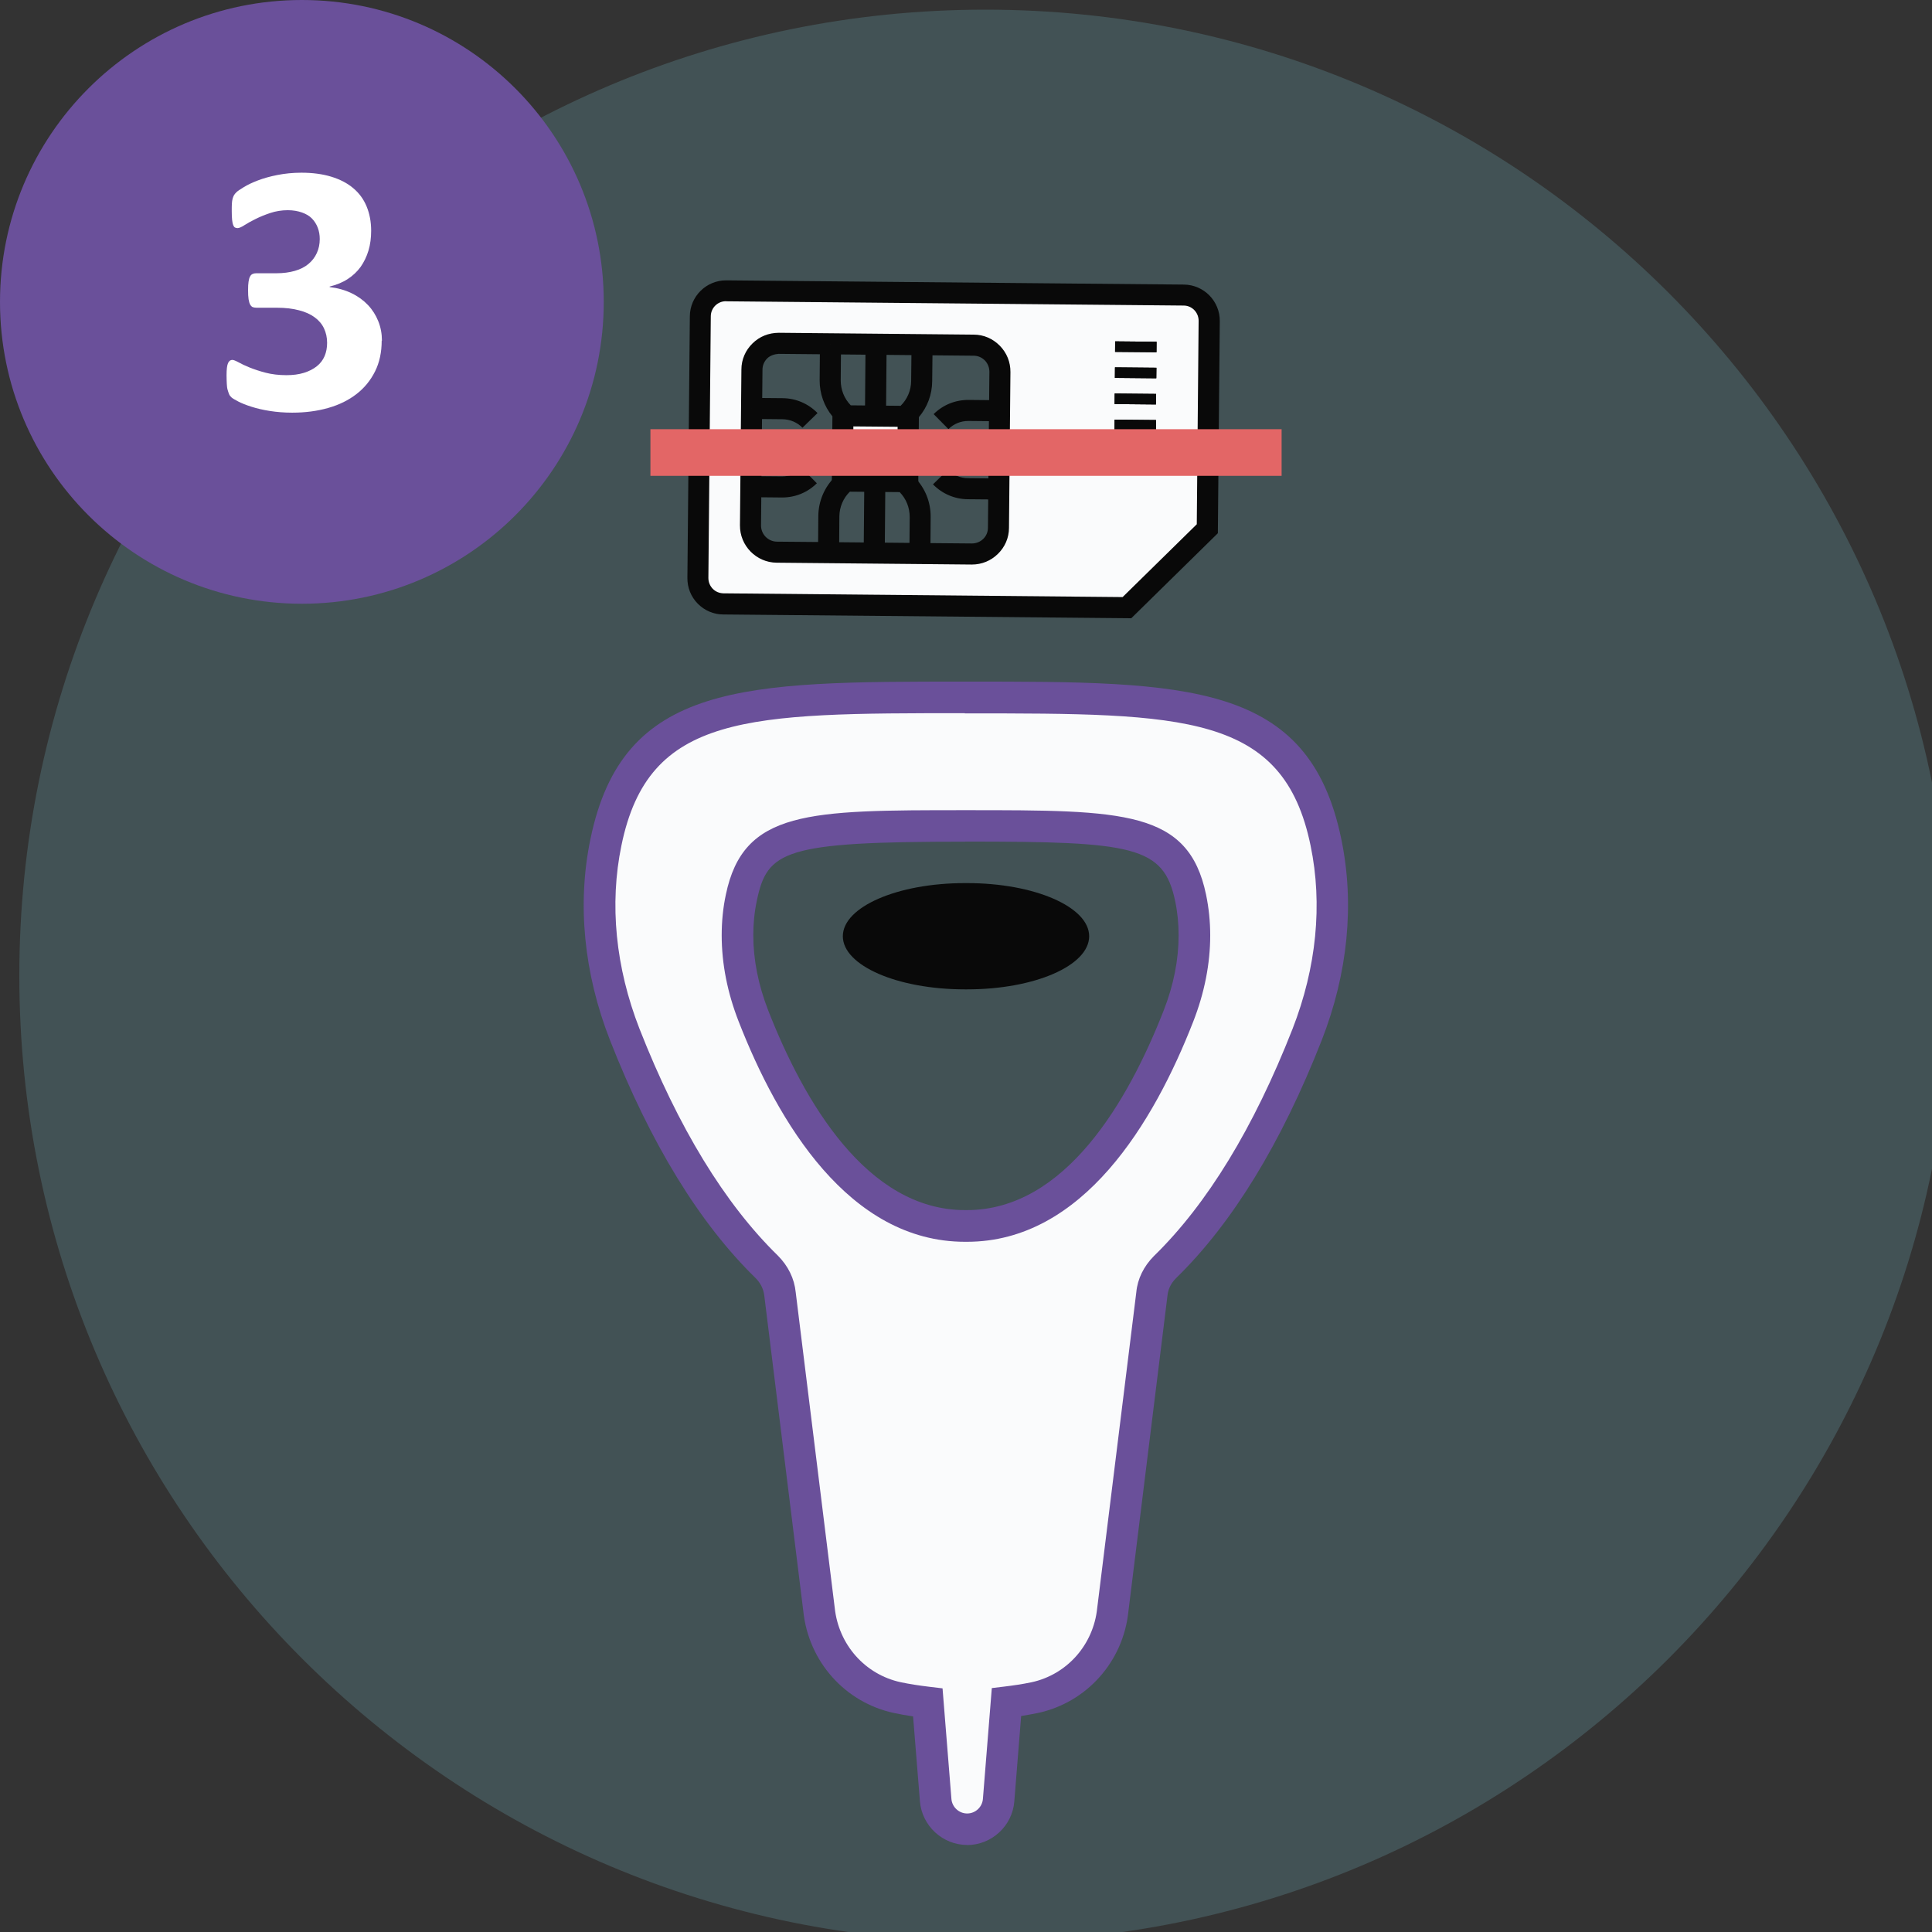 <svg width="64" height="64" viewBox="0 0 64 64" fill="none" xmlns="http://www.w3.org/2000/svg">
<rect x="0" y="0" width="64" height="64" fill="#333333" stroke="none"/>
<g clip-path="url(#clip0_14_75418)">
<g opacity="0.2">
<path d="M32.64 64.32C50.313 64.32 64.64 49.993 64.64 32.32C64.64 14.647 50.313 0.32 32.64 0.32C14.966 0.32 0.64 14.647 0.64 32.32C0.64 49.993 14.966 64.32 32.64 64.32Z" fill="#7DCFDD"/>
</g>
<path d="M20 10C20 4.477 15.523 0 10 0C4.477 0 0 4.477 0 10C0 15.523 4.477 20 10 20C15.523 20 20 15.523 20 10Z" fill="#6A509A"/>
<path d="M12.644 11.281C12.644 11.666 12.572 12.007 12.424 12.303C12.275 12.6 12.075 12.848 11.81 13.053C11.546 13.257 11.237 13.41 10.872 13.514C10.508 13.618 10.111 13.67 9.678 13.67C9.417 13.67 9.173 13.65 8.94 13.614C8.708 13.578 8.507 13.53 8.331 13.474C8.154 13.418 8.01 13.361 7.894 13.301C7.777 13.241 7.705 13.197 7.669 13.165C7.633 13.133 7.605 13.097 7.589 13.057C7.573 13.017 7.557 12.973 7.541 12.916C7.525 12.864 7.517 12.796 7.513 12.716C7.509 12.636 7.505 12.536 7.505 12.423C7.505 12.235 7.521 12.103 7.553 12.031C7.585 11.958 7.633 11.922 7.697 11.922C7.737 11.922 7.806 11.95 7.902 12.002C7.998 12.055 8.122 12.115 8.271 12.175C8.423 12.235 8.599 12.295 8.8 12.347C9 12.399 9.233 12.428 9.489 12.428C9.706 12.428 9.898 12.403 10.066 12.351C10.235 12.299 10.375 12.227 10.492 12.135C10.608 12.043 10.696 11.93 10.752 11.798C10.808 11.666 10.836 11.518 10.836 11.357C10.836 11.181 10.8 11.02 10.732 10.876C10.664 10.732 10.56 10.611 10.423 10.511C10.287 10.411 10.115 10.331 9.906 10.279C9.698 10.223 9.453 10.194 9.173 10.194H8.507C8.455 10.194 8.411 10.187 8.375 10.175C8.339 10.162 8.311 10.13 8.287 10.09C8.263 10.046 8.247 9.986 8.234 9.91C8.222 9.834 8.218 9.734 8.218 9.609C8.218 9.493 8.222 9.401 8.234 9.329C8.247 9.256 8.259 9.2 8.283 9.16C8.303 9.12 8.331 9.092 8.367 9.076C8.399 9.06 8.439 9.052 8.487 9.052H9.157C9.385 9.052 9.589 9.024 9.77 8.972C9.95 8.92 10.099 8.844 10.219 8.743C10.339 8.643 10.431 8.523 10.495 8.383C10.56 8.242 10.592 8.086 10.592 7.918C10.592 7.785 10.572 7.665 10.527 7.545C10.483 7.428 10.419 7.328 10.335 7.24C10.251 7.152 10.139 7.088 10.006 7.04C9.87 6.992 9.714 6.963 9.533 6.963C9.329 6.963 9.132 6.996 8.952 7.056C8.772 7.116 8.607 7.184 8.463 7.256C8.319 7.328 8.194 7.396 8.094 7.461C7.994 7.525 7.918 7.557 7.87 7.557C7.838 7.557 7.81 7.549 7.785 7.537C7.761 7.525 7.741 7.497 7.725 7.457C7.709 7.416 7.697 7.36 7.689 7.284C7.681 7.208 7.677 7.112 7.677 6.992C7.677 6.891 7.677 6.811 7.681 6.747C7.685 6.683 7.693 6.627 7.705 6.583C7.717 6.538 7.733 6.502 7.749 6.47C7.765 6.438 7.798 6.402 7.834 6.366C7.87 6.33 7.954 6.274 8.078 6.198C8.202 6.122 8.355 6.049 8.543 5.977C8.732 5.905 8.944 5.845 9.189 5.797C9.433 5.749 9.698 5.721 9.982 5.721C10.355 5.721 10.684 5.765 10.973 5.853C11.261 5.941 11.502 6.065 11.698 6.23C11.895 6.394 12.043 6.595 12.143 6.835C12.243 7.076 12.295 7.344 12.295 7.645C12.295 7.877 12.267 8.098 12.207 8.298C12.147 8.499 12.059 8.679 11.947 8.84C11.83 9 11.69 9.132 11.518 9.244C11.345 9.357 11.145 9.437 10.92 9.493V9.509C11.189 9.541 11.43 9.609 11.646 9.713C11.863 9.818 12.043 9.95 12.191 10.106C12.339 10.263 12.452 10.443 12.532 10.643C12.612 10.844 12.652 11.056 12.652 11.289L12.644 11.281Z" fill="white"/>
<g style="mix-blend-mode:multiply" opacity="0.25">
<path d="M38.361 23.501C38.361 23.501 43.801 30.442 38.598 41.968C38.598 41.968 50.995 26.266 38.361 23.501Z" fill="#E0D4FF"/>
</g>
<path d="M39.994 17.514V17.136L40.016 14.966L40.054 10.63C40.058 10.16 39.683 9.776 39.213 9.773L24.058 9.632C23.587 9.629 23.203 10.003 23.2 10.473L23.12 19.145C23.117 19.616 23.491 20 23.962 20.003L31.539 20.073L35.328 20.109L37.222 20.128H37.328L39.994 17.514ZM33.123 12.323L33.075 17.485C33.072 17.971 32.675 18.358 32.189 18.355L25.731 18.294C25.245 18.291 24.858 17.894 24.861 17.408L24.909 12.246C24.912 11.76 25.309 11.373 25.795 11.376L32.253 11.437C32.739 11.44 33.127 11.837 33.123 12.323Z" fill="#FAFBFC"/>
<path d="M37.469 20.48L23.959 20.355C23.639 20.355 23.338 20.224 23.114 19.997C22.89 19.77 22.768 19.466 22.771 19.146L22.852 10.474C22.858 9.818 23.395 9.287 24.052 9.287H24.064L39.219 9.427C39.882 9.434 40.413 9.978 40.407 10.637L40.343 17.664L37.472 20.483L37.469 20.48ZM24.048 9.978C23.773 9.978 23.549 10.199 23.546 10.474L23.466 19.146C23.466 19.28 23.517 19.408 23.61 19.504C23.703 19.6 23.828 19.651 23.965 19.655L37.188 19.779L39.645 17.367L39.706 10.627C39.706 10.349 39.485 10.122 39.21 10.122L24.055 9.981H24.052L24.048 9.978ZM32.199 18.701H32.186L25.728 18.64C25.053 18.634 24.506 18.077 24.512 17.402L24.56 12.24C24.56 11.911 24.695 11.603 24.928 11.376C25.162 11.146 25.459 11.027 25.799 11.024L32.256 11.085C32.586 11.085 32.89 11.219 33.12 11.453C33.351 11.687 33.475 11.997 33.472 12.323L33.424 17.485C33.424 17.815 33.29 18.122 33.056 18.349C32.826 18.576 32.522 18.701 32.196 18.701H32.199ZM30.826 17.991L32.192 18.003C32.333 18.003 32.468 17.952 32.57 17.853C32.672 17.754 32.727 17.623 32.727 17.479L32.775 12.317C32.775 12.176 32.724 12.042 32.624 11.939C32.525 11.84 32.394 11.783 32.25 11.783L25.792 11.722C25.661 11.731 25.517 11.773 25.415 11.872C25.316 11.971 25.258 12.103 25.258 12.247L25.21 17.408C25.21 17.699 25.444 17.939 25.735 17.943L27.101 17.955L27.108 17.101C27.111 16.602 27.309 16.138 27.664 15.789L28.154 16.285C27.933 16.503 27.808 16.794 27.805 17.107L27.799 17.962L30.128 17.984L30.135 17.13C30.135 16.816 30.02 16.525 29.802 16.301L30.298 15.811C30.647 16.167 30.835 16.634 30.829 17.133L30.823 17.987L30.826 17.991Z" fill="#090909"/>
<path d="M25.008 14.829L27.917 14.854ZM30.115 14.873L32.979 14.899Z" fill="#FAFBFC"/>
<path d="M32.973 15.424L30.109 15.399L30.119 14.352L32.983 14.378L32.973 15.424ZM27.911 15.376L25.002 15.351L25.012 14.304L27.92 14.33L27.911 15.376Z" fill="#6A509A"/>
<path d="M25.008 14.829L27.917 14.857ZM30.115 14.877L32.979 14.902Z" fill="#FAFBFC"/>
<path d="M32.973 15.424L30.109 15.399L30.119 14.352L32.983 14.378L32.973 15.424ZM27.911 15.376L25.002 15.351L25.012 14.304L27.92 14.33L27.911 15.376Z" fill="#6A509A"/>
<path d="M30.083 13.795L30.064 15.955L27.904 15.936L27.923 13.776L30.083 13.795ZM30.083 13.795L30.073 13.693C30.348 13.421 30.521 13.046 30.524 12.627L30.534 11.427M27.507 11.398L27.497 12.598C27.494 13.018 27.657 13.398 27.929 13.674" fill="#FAFBFC"/>
<path d="M30.41 16.307L27.552 16.282L27.575 13.792C27.3 13.456 27.149 13.037 27.152 12.592L27.162 11.392L27.86 11.399L27.85 12.598C27.85 12.912 27.965 13.203 28.183 13.427L29.834 13.443C30.055 13.226 30.18 12.934 30.183 12.621L30.196 11.421L30.893 11.427L30.88 12.627C30.877 13.069 30.72 13.488 30.439 13.818L30.416 16.307H30.41ZM28.256 15.591L29.722 15.603L29.735 14.138L28.269 14.125L28.256 15.591Z" fill="#090909"/>
<path d="M29.309 18.285L28.611 18.278L28.631 16.019L29.328 16.026L29.309 18.285ZM29.351 13.741L28.653 13.734L28.672 11.446L29.37 11.453L29.351 13.741Z" fill="#090909"/>
<path d="M31.171 13.968C31.405 13.734 31.728 13.594 32.086 13.597L33.107 13.606M33.085 16.201L32.064 16.192C31.709 16.189 31.386 16.041 31.155 15.805M26.832 13.93C26.602 13.693 26.282 13.546 25.923 13.542L24.902 13.533M24.88 16.128L25.901 16.137C26.256 16.141 26.579 16 26.816 15.766" fill="#FAFBFC"/>
<path d="M33.082 16.547L32.061 16.538C31.623 16.534 31.213 16.358 30.906 16.045L31.405 15.558C31.581 15.738 31.815 15.84 32.064 15.84L33.085 15.85L33.079 16.547H33.082ZM25.914 16.48H25.898L24.877 16.47L24.883 15.773L25.904 15.782C26.154 15.782 26.391 15.69 26.57 15.514L27.059 16.009C26.752 16.314 26.346 16.48 25.911 16.48H25.914ZM31.418 14.214L30.928 13.718C31.239 13.411 31.645 13.245 32.09 13.248L33.111 13.258L33.104 13.955L32.083 13.945H32.074C31.824 13.945 31.594 14.041 31.418 14.214ZM26.583 14.169C26.407 13.99 26.173 13.891 25.92 13.888L24.899 13.878L24.906 13.181L25.927 13.19C26.365 13.194 26.775 13.37 27.082 13.683L26.583 14.169Z" fill="#090909"/>
<path d="M36.941 11.308L36.938 11.657L38.31 11.669L38.313 11.321L36.941 11.308Z" fill="#090909"/>
<path d="M36.941 11.308L36.938 11.657L38.31 11.669L38.313 11.321L36.941 11.308Z" fill="#090909"/>
<path d="M36.935 12.169L36.932 12.518L38.304 12.531L38.308 12.182L36.935 12.169Z" fill="#090909"/>
<path d="M36.935 12.169L36.932 12.518L38.304 12.531L38.308 12.182L36.935 12.169Z" fill="#090909"/>
<path d="M36.925 13.036L36.922 13.385L38.295 13.398L38.298 13.049L36.925 13.036Z" fill="#090909"/>
<path d="M36.925 13.036L36.922 13.385L38.295 13.398L38.298 13.049L36.925 13.036Z" fill="#090909"/>
<path d="M36.922 13.901L36.919 14.249L38.292 14.262L38.295 13.914L36.922 13.901Z" fill="#090909"/>
<path d="M36.922 13.901L36.919 14.249L38.292 14.262L38.295 13.914L36.922 13.901Z" fill="#090909"/>
<path d="M43.926 27.901C42.941 23.101 39.296 23.101 32.038 23.101H31.958C24.704 23.101 21.059 23.101 20.07 27.901C19.648 29.942 19.862 32.144 20.694 34.269C22.125 37.913 23.747 40.355 25.398 41.968C25.641 42.211 25.801 42.518 25.833 42.861L27.129 53.321C27.277 54.745 28.317 55.933 29.721 56.233C30.057 56.304 30.397 56.355 30.733 56.393L30.992 59.632C31.037 60.176 31.488 60.595 32.035 60.595C32.582 60.595 33.033 60.176 33.078 59.632L33.341 56.381C33.651 56.342 33.961 56.297 34.272 56.233C35.673 55.933 36.713 54.742 36.864 53.321L38.16 42.861C38.192 42.518 38.355 42.211 38.595 41.968C40.246 40.358 41.872 37.913 43.299 34.269C44.131 32.141 44.345 29.939 43.923 27.901H43.926ZM39.04 33.651C37.801 36.825 35.574 40.611 32.029 40.611H31.968C28.422 40.611 26.195 36.825 24.957 33.651C24.611 32.765 24.429 31.856 24.429 30.982C24.429 30.56 24.47 30.144 24.553 29.737C25.03 27.449 26.48 27.357 31.965 27.357H32.025C37.513 27.357 38.96 27.453 39.437 29.737C39.523 30.144 39.561 30.56 39.561 30.982C39.561 31.856 39.382 32.761 39.033 33.651H39.04Z" fill="#FAFBFC"/>
<path d="M32.039 61.117C31.226 61.117 30.541 60.483 30.474 59.673L30.247 56.858C30.019 56.825 29.815 56.787 29.613 56.745C27.991 56.397 26.784 55.04 26.611 53.376L25.319 42.928C25.29 42.65 25.149 42.458 25.031 42.339C23.171 40.525 21.546 37.872 20.208 34.461C19.338 32.24 19.114 29.936 19.559 27.795C20.631 22.579 24.653 22.579 31.955 22.579H32.035C39.338 22.579 43.36 22.579 44.432 27.795C44.877 29.936 44.653 32.24 43.783 34.461C42.445 37.872 40.823 40.522 38.957 42.342C38.845 42.454 38.701 42.646 38.675 42.912L37.379 53.386C37.207 55.043 36 56.397 34.381 56.745C34.192 56.784 34.003 56.816 33.827 56.845L33.6 59.677C33.536 60.486 32.848 61.12 32.035 61.12L32.039 61.117ZM31.959 23.625C24.768 23.625 21.485 23.625 20.586 28.006C20.183 29.949 20.391 32.048 21.184 34.08C22.467 37.35 24.01 39.878 25.767 41.593C26.109 41.936 26.314 42.355 26.359 42.809L27.651 53.258C27.779 54.483 28.656 55.469 29.834 55.725C30.119 55.785 30.426 55.834 30.797 55.878L31.223 55.929L31.517 59.593C31.539 59.862 31.767 60.074 32.039 60.074C32.311 60.074 32.538 59.862 32.56 59.593L32.855 55.92L33.277 55.869C33.543 55.837 33.859 55.792 34.167 55.728C35.344 55.475 36.221 54.486 36.346 53.273L37.642 42.803C37.683 42.365 37.888 41.946 38.227 41.606C39.991 39.885 41.533 37.357 42.816 34.086C43.61 32.054 43.818 29.955 43.415 28.013C42.515 23.632 39.232 23.632 32.042 23.632H31.962L31.959 23.625ZM32.029 41.136H31.968C28.122 41.136 25.767 37.168 24.471 33.843C24.096 32.886 23.907 31.923 23.907 30.985C23.907 30.521 23.952 30.067 24.045 29.635C24.627 26.838 26.778 26.838 31.968 26.838H32.029C37.223 26.838 39.37 26.838 39.952 29.635C40.042 30.067 40.09 30.521 40.09 30.985C40.09 31.923 39.901 32.886 39.527 33.843C38.227 37.171 35.875 41.136 32.029 41.136ZM31.968 27.881C25.959 27.881 25.415 28.179 25.069 29.846C24.992 30.208 24.954 30.592 24.954 30.982C24.954 31.792 25.12 32.624 25.443 33.459C26.624 36.483 28.714 40.086 31.968 40.086H32.029C35.283 40.086 37.373 36.483 38.554 33.459C38.88 32.624 39.043 31.789 39.043 30.982C39.043 30.589 39.005 30.208 38.928 29.846C38.547 28.026 37.536 27.878 32.026 27.878H31.965L31.968 27.881Z" fill="#6A509A"/>
<path d="M32.038 29.254C32.038 29.254 32.013 29.254 32 29.254C31.987 29.254 31.974 29.254 31.962 29.254C29.728 29.254 27.92 30.042 27.92 31.014C27.92 31.987 29.731 32.774 31.962 32.774C31.974 32.774 31.987 32.774 32 32.774C32.013 32.774 32.026 32.774 32.038 32.774C34.272 32.774 36.08 31.987 36.08 31.014C36.08 30.042 34.269 29.254 32.038 29.254Z" fill="#090909"/>
<path d="M21.546 15.763H22.8H23.924H29.037H30.16H32.042H33.165H39.888H41.011H42.455V14.218H41.011H39.888H23.924H22.8H21.546V15.763Z" fill="#E36666"/>
</g>
<defs>
<clipPath id="clip0_14_75418">
<rect width="64" height="64" fill="white"/>
</clipPath>
</defs>
</svg>

